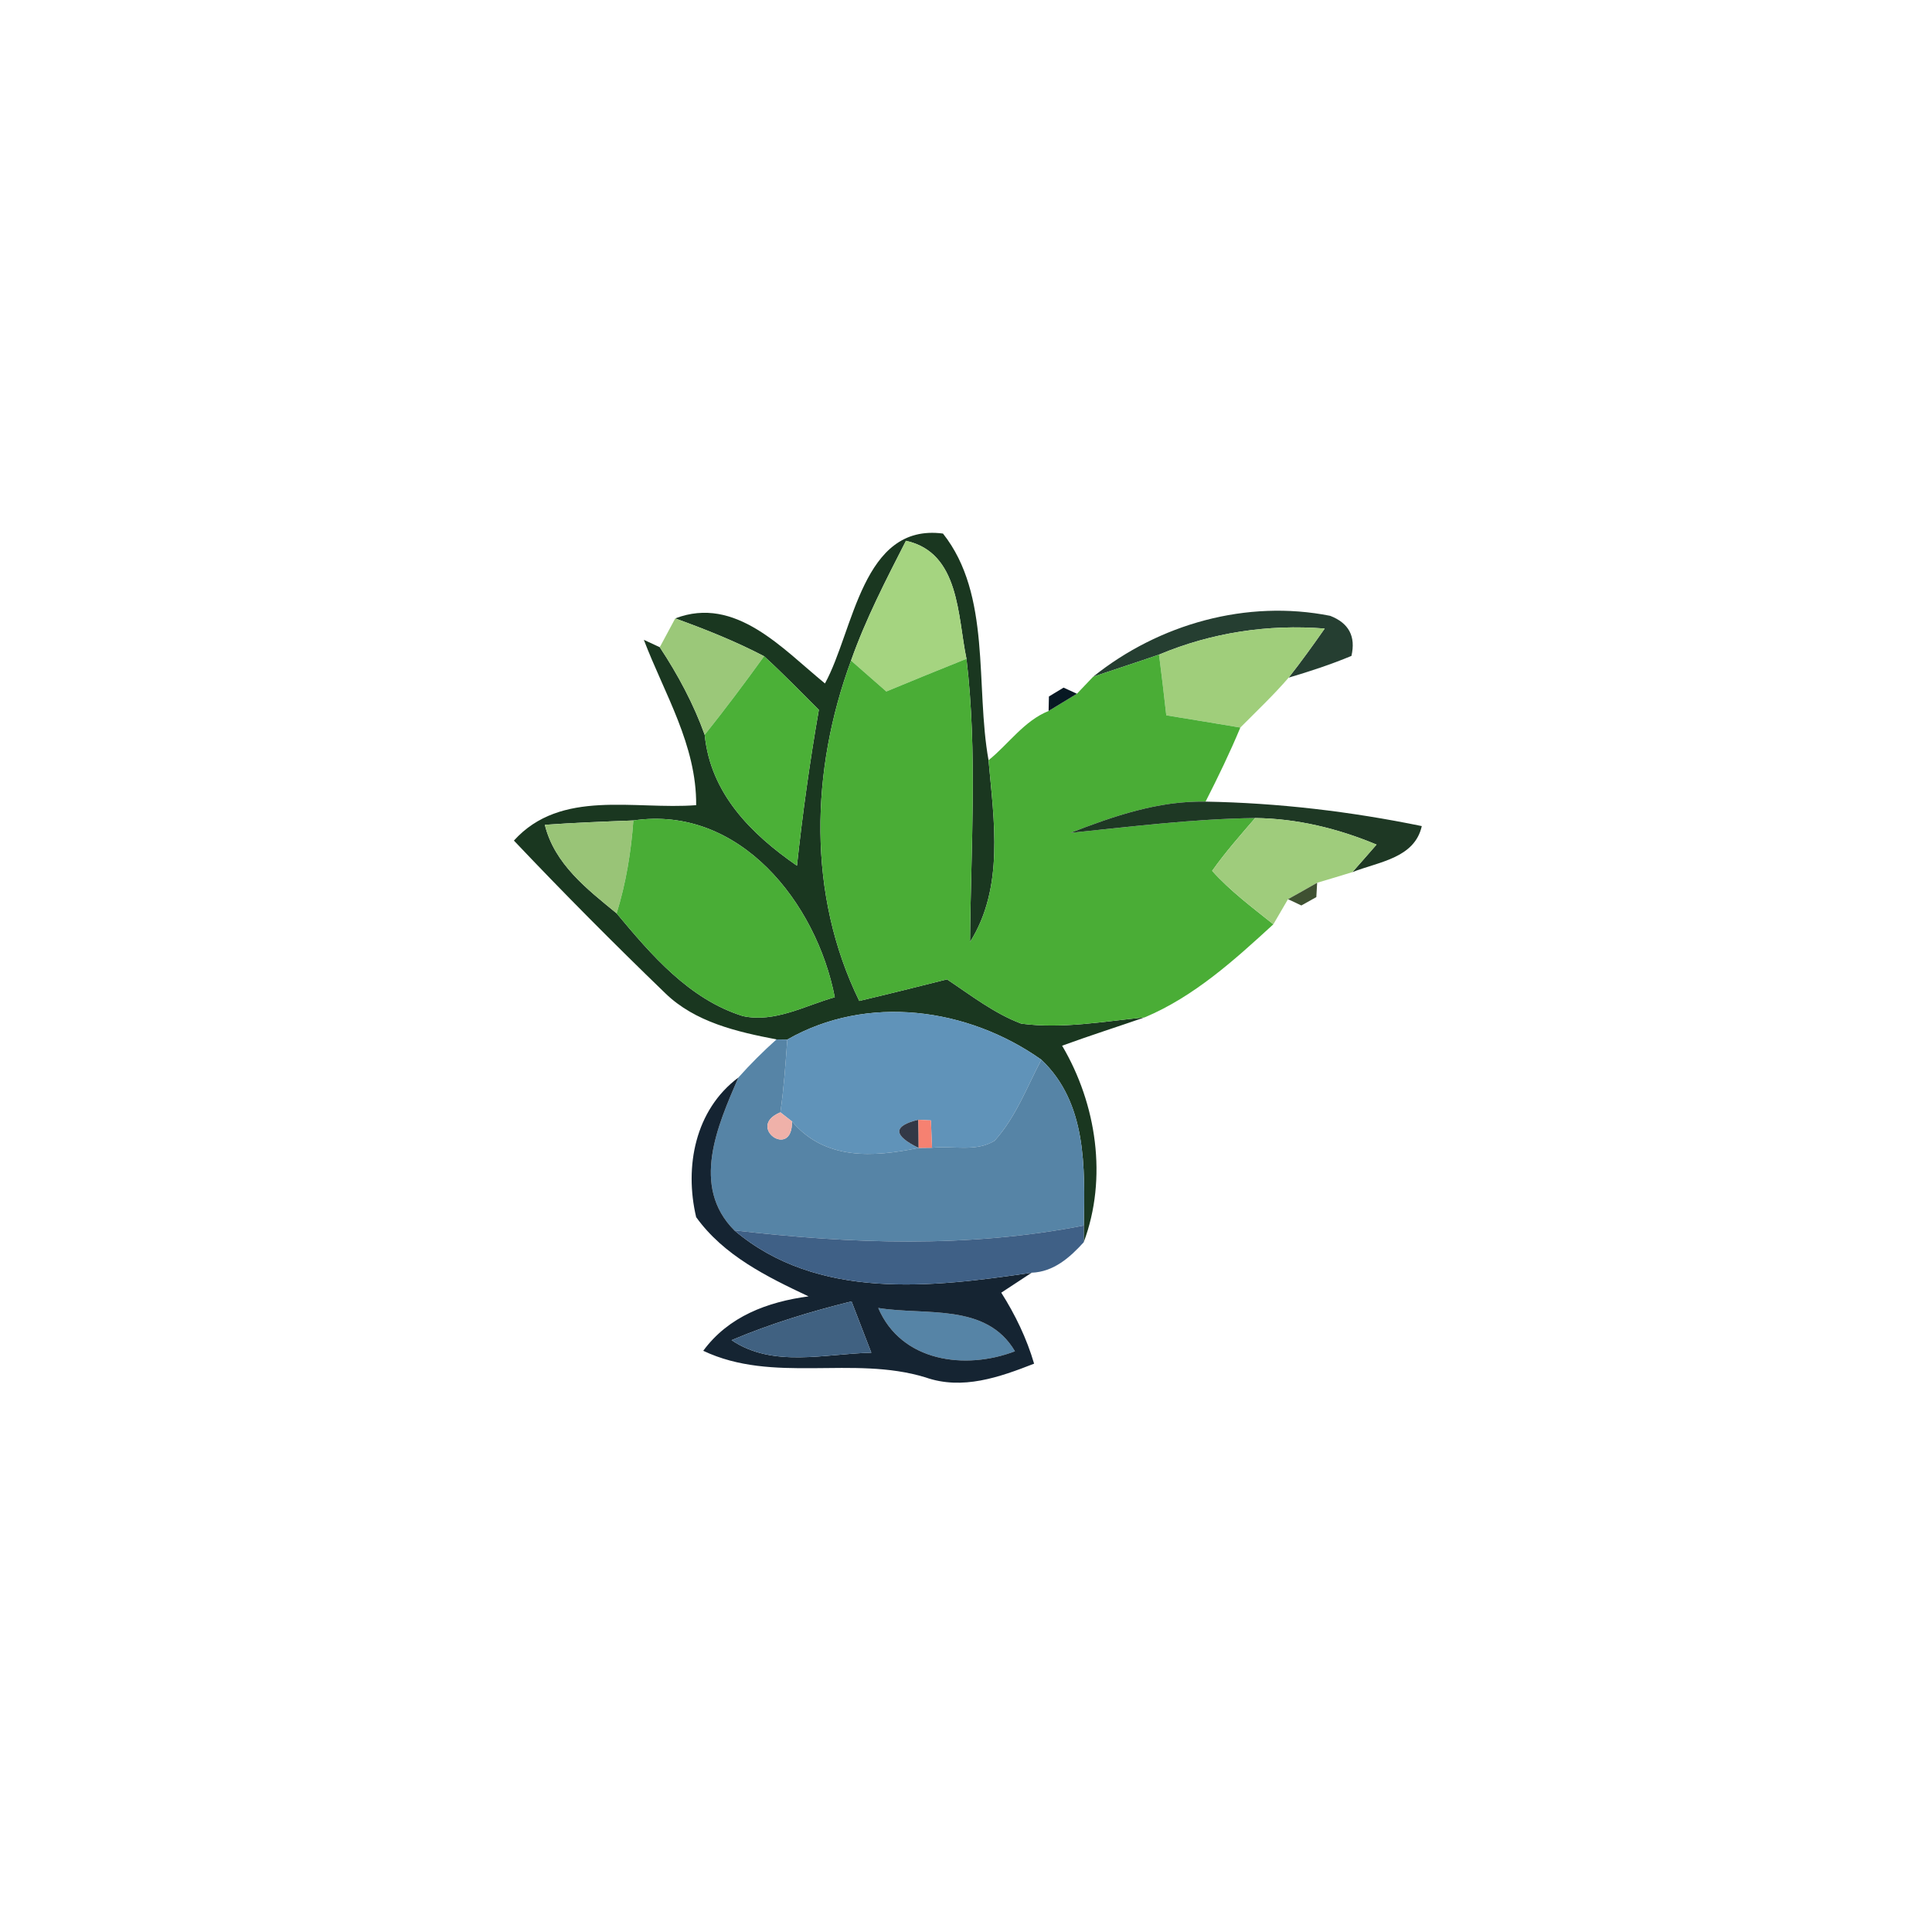 <?xml version="1.0" encoding="UTF-8" ?>
<!DOCTYPE svg PUBLIC "-//W3C//DTD SVG 1.1//EN" "http://www.w3.org/Graphics/SVG/1.1/DTD/svg11.dtd">
<svg width="120pt" height="120pt" viewBox="0 0 120 120" version="1.1" xmlns="http://www.w3.org/2000/svg">
<g id="#1a3720fb">
<path fill="#1a3720" opacity="1.00" d=" M 51.24 42.45 C 53.04 39.17 53.55 32.48 58.57 33.14 C 61.59 36.95 60.57 42.60 61.40 47.22 C 61.74 50.99 62.38 55.12 60.25 58.51 C 60.30 52.64 60.72 46.77 60.03 40.92 C 59.47 38.27 59.62 34.32 56.27 33.59 C 55.03 36.02 53.77 38.45 52.86 41.03 C 50.35 47.85 50.13 55.55 53.37 62.17 C 55.19 61.74 57.00 61.29 58.82 60.83 C 60.31 61.82 61.74 62.94 63.43 63.58 C 65.98 63.92 68.56 63.44 71.10 63.19 C 69.39 63.78 67.67 64.33 65.97 64.95 C 68.11 68.57 68.80 73.18 67.31 77.16 L 67.32 76.12 C 67.38 72.51 67.52 68.51 64.68 65.82 C 60.12 62.59 53.86 61.73 48.90 64.57 L 48.23 64.56 C 45.78 64.09 43.17 63.49 41.32 61.69 C 38.12 58.60 34.98 55.44 31.92 52.21 C 34.84 48.98 39.42 50.31 43.24 50.01 C 43.27 46.28 41.27 43.10 39.99 39.74 L 40.98 40.20 C 42.11 41.91 43.08 43.72 43.77 45.64 C 44.13 49.28 46.64 51.79 49.50 53.77 C 49.85 50.53 50.30 47.30 50.86 44.09 C 49.74 42.97 48.63 41.83 47.46 40.76 C 45.68 39.83 43.82 39.09 41.94 38.41 C 45.69 36.97 48.62 40.32 51.24 42.45 M 33.84 51.23 C 34.44 53.67 36.46 55.22 38.30 56.73 C 40.46 59.32 42.81 62.07 46.14 63.11 C 48.12 63.54 50.00 62.46 51.85 61.94 C 50.71 56.07 45.93 49.99 39.34 50.96 C 37.50 51.03 35.67 51.10 33.84 51.23 Z" />
</g>
<g id="#a5d480ff">
<path fill="#a5d480" opacity="1.00" d=" M 56.27 33.59 C 59.62 34.32 59.47 38.27 60.03 40.92 C 58.36 41.59 56.71 42.26 55.05 42.95 C 54.32 42.31 53.59 41.67 52.86 41.03 C 53.77 38.45 55.03 36.02 56.27 33.59 Z" />
</g>
<g id="#1d3629f5">
<path fill="#1d3629" opacity="0.96" d=" M 67.90 42.03 C 71.99 38.75 77.44 37.22 82.62 38.25 C 83.78 38.70 84.22 39.53 83.94 40.74 C 82.67 41.27 81.36 41.70 80.04 42.09 C 80.82 41.10 81.56 40.07 82.28 39.04 C 78.76 38.76 75.25 39.29 71.99 40.66 C 70.63 41.13 69.26 41.57 67.90 42.03 Z" />
</g>
<g id="#9bc879ff">
<path fill="#9bc879" opacity="1.00" d=" M 41.94 38.41 C 43.82 39.09 45.68 39.83 47.46 40.76 C 46.27 42.41 45.04 44.05 43.77 45.64 C 43.08 43.72 42.11 41.91 40.98 40.20 C 41.22 39.75 41.70 38.86 41.94 38.41 Z" />
</g>
<g id="#a0ce7bff">
<path fill="#a0ce7b" opacity="1.00" d=" M 71.99 40.66 C 75.25 39.29 78.76 38.76 82.28 39.04 C 81.56 40.07 80.82 41.10 80.04 42.09 C 79.10 43.18 78.05 44.17 77.04 45.19 C 75.50 44.93 73.97 44.68 72.44 44.43 C 72.30 43.17 72.15 41.92 71.99 40.66 Z" />
</g>
<g id="#4bb037ff">
<path fill="#4bb037" opacity="1.00" d=" M 47.46 40.76 C 48.63 41.83 49.74 42.97 50.86 44.09 C 50.30 47.30 49.85 50.53 49.50 53.77 C 46.64 51.79 44.13 49.28 43.77 45.64 C 45.04 44.05 46.27 42.41 47.46 40.76 Z" />
</g>
<g id="#4aad36ff">
<path fill="#4aad36" opacity="1.00" d=" M 52.86 41.03 C 53.59 41.67 54.32 42.31 55.05 42.95 C 56.71 42.26 58.36 41.59 60.03 40.92 C 60.72 46.77 60.30 52.64 60.25 58.51 C 62.38 55.12 61.74 50.99 61.40 47.22 C 62.64 46.22 63.61 44.77 65.13 44.16 C 65.57 43.89 66.45 43.36 66.89 43.09 C 67.14 42.82 67.65 42.30 67.90 42.03 C 69.26 41.57 70.63 41.13 71.99 40.66 C 72.15 41.92 72.30 43.17 72.44 44.43 C 73.97 44.68 75.50 44.93 77.04 45.19 C 76.39 46.75 75.65 48.28 74.88 49.79 C 71.96 49.73 69.17 50.69 66.49 51.73 C 70.30 51.34 74.12 50.86 77.96 50.81 C 77.04 51.88 76.10 52.94 75.29 54.09 C 76.42 55.35 77.78 56.36 79.09 57.41 C 76.67 59.63 74.17 61.90 71.10 63.19 C 68.56 63.44 65.98 63.92 63.43 63.58 C 61.74 62.94 60.31 61.82 58.82 60.83 C 57.00 61.29 55.19 61.74 53.37 62.17 C 50.13 55.55 50.35 47.85 52.86 41.03 Z" />
</g>
<g id="#071823ff">
<path fill="#071823" opacity="1.00" d=" M 65.15 43.26 L 66.06 42.71 L 66.89 43.09 C 66.45 43.36 65.57 43.89 65.13 44.16 L 65.15 43.26 Z" />
</g>
<g id="#1e3824ff">
<path fill="#1e3824" opacity="1.00" d=" M 66.49 51.73 C 69.17 50.69 71.96 49.73 74.88 49.79 C 79.39 49.87 83.88 50.40 88.31 51.31 C 87.86 53.32 85.60 53.53 84.00 54.17 C 84.37 53.75 85.13 52.89 85.50 52.46 C 83.11 51.46 80.57 50.84 77.96 50.81 C 74.12 50.86 70.30 51.34 66.49 51.73 Z" />
</g>
<g id="#99c477ff">
<path fill="#99c477" opacity="1.00" d=" M 33.84 51.23 C 35.67 51.10 37.50 51.03 39.34 50.96 C 39.20 52.91 38.88 54.86 38.30 56.73 C 36.46 55.22 34.44 53.67 33.84 51.23 Z" />
</g>
<g id="#49ad36ff">
<path fill="#49ad36" opacity="1.00" d=" M 39.34 50.96 C 45.93 49.99 50.71 56.07 51.85 61.94 C 50.00 62.46 48.12 63.54 46.14 63.11 C 42.81 62.07 40.46 59.32 38.30 56.73 C 38.88 54.86 39.20 52.91 39.34 50.96 Z" />
</g>
<g id="#9fcc7cff">
<path fill="#9fcc7c" opacity="1.00" d=" M 77.96 50.81 C 80.57 50.84 83.11 51.46 85.50 52.46 C 85.13 52.89 84.37 53.75 84.00 54.17 C 83.45 54.34 82.36 54.67 81.81 54.83 C 81.36 55.09 80.45 55.60 80.00 55.85 C 79.77 56.24 79.32 57.02 79.09 57.41 C 77.78 56.36 76.42 55.35 75.29 54.09 C 76.10 52.94 77.04 51.88 77.96 50.81 Z" />
</g>
<g id="#3f5132ff">
<path fill="#3f5132" opacity="1.00" d=" M 80.00 55.85 C 80.45 55.60 81.36 55.09 81.81 54.83 L 81.76 55.72 L 80.83 56.24 L 80.00 55.85 Z" />
</g>
<g id="#6093b9ff">
<path fill="#6093b9" opacity="1.00" d=" M 48.90 64.57 C 53.86 61.73 60.12 62.59 64.68 65.82 C 63.78 67.53 63.09 69.40 61.78 70.85 C 60.64 71.57 59.17 71.15 57.89 71.29 C 57.87 70.86 57.84 70.02 57.82 69.59 L 57.04 69.55 C 55.46 69.93 55.46 70.52 57.06 71.30 C 54.24 71.88 51.24 72.08 49.19 69.65 L 48.47 69.09 C 48.69 67.59 48.79 66.08 48.90 64.57 Z" />
</g>
<g id="#5684a6ff">
<path fill="#5684a6" opacity="1.00" d=" M 48.23 64.56 L 48.90 64.57 C 48.79 66.08 48.69 67.59 48.47 69.09 C 46.29 69.98 49.24 72.07 49.19 69.65 C 51.24 72.08 54.24 71.88 57.06 71.30 L 57.89 71.29 C 59.17 71.15 60.64 71.57 61.78 70.85 C 63.09 69.40 63.78 67.53 64.68 65.82 C 67.52 68.51 67.38 72.51 67.32 76.12 C 60.14 77.53 52.83 77.26 45.61 76.42 C 42.89 73.68 44.57 69.92 45.86 66.93 C 46.60 66.10 47.39 65.31 48.23 64.56 Z" />
<path fill="#5684a6" opacity="1.00" d=" M 54.55 81.24 C 57.48 81.72 61.26 80.90 63.04 83.93 C 59.96 85.11 55.98 84.59 54.55 81.24 Z" />
</g>
<g id="#152432ff">
<path fill="#152432" opacity="1.00" d=" M 43.24 75.60 C 42.50 72.47 43.17 68.94 45.86 66.93 C 44.57 69.92 42.89 73.68 45.61 76.42 C 50.78 80.79 57.88 79.97 64.08 79.05 C 63.61 79.36 62.66 79.98 62.19 80.29 C 63.06 81.66 63.77 83.13 64.23 84.70 C 62.08 85.54 59.78 86.36 57.48 85.55 C 52.97 84.17 48.02 85.96 43.68 83.90 C 45.25 81.76 47.68 80.86 50.22 80.52 C 47.63 79.30 44.95 77.98 43.24 75.60 M 45.44 83.24 C 48.02 84.98 51.24 84.08 54.12 84.02 C 53.71 82.95 53.30 81.89 52.89 80.83 C 50.35 81.46 47.85 82.22 45.44 83.24 M 54.55 81.24 C 55.98 84.59 59.96 85.11 63.04 83.93 C 61.26 80.90 57.48 81.72 54.55 81.24 Z" />
</g>
<g id="#efb1a9ff">
<path fill="#efb1a9" opacity="1.00" d=" M 49.19 69.65 C 49.24 72.07 46.29 69.98 48.47 69.09 L 49.19 69.65 Z" />
</g>
<g id="#333846ff">
<path fill="#333846" opacity="1.00" d=" M 57.06 71.30 C 55.46 70.52 55.46 69.93 57.04 69.55 C 57.05 69.98 57.06 70.86 57.06 71.30 Z" />
</g>
<g id="#f68171ff">
<path fill="#f68171" opacity="1.00" d=" M 57.04 69.55 L 57.82 69.59 C 57.84 70.02 57.87 70.86 57.89 71.29 L 57.06 71.30 C 57.06 70.86 57.05 69.98 57.04 69.55 Z" />
</g>
<g id="#3f6086ff">
<path fill="#3f6086" opacity="1.00" d=" M 45.61 76.42 C 52.83 77.26 60.14 77.53 67.32 76.12 L 67.31 77.16 C 66.45 78.11 65.44 79.00 64.08 79.05 C 57.88 79.97 50.78 80.79 45.61 76.42 Z" />
</g>
<g id="#406181ff">
<path fill="#406181" opacity="1.00" d=" M 45.44 83.24 C 47.85 82.22 50.35 81.46 52.89 80.83 C 53.30 81.89 53.71 82.95 54.12 84.02 C 51.24 84.08 48.02 84.98 45.44 83.24 Z" />
</g>
</svg>
